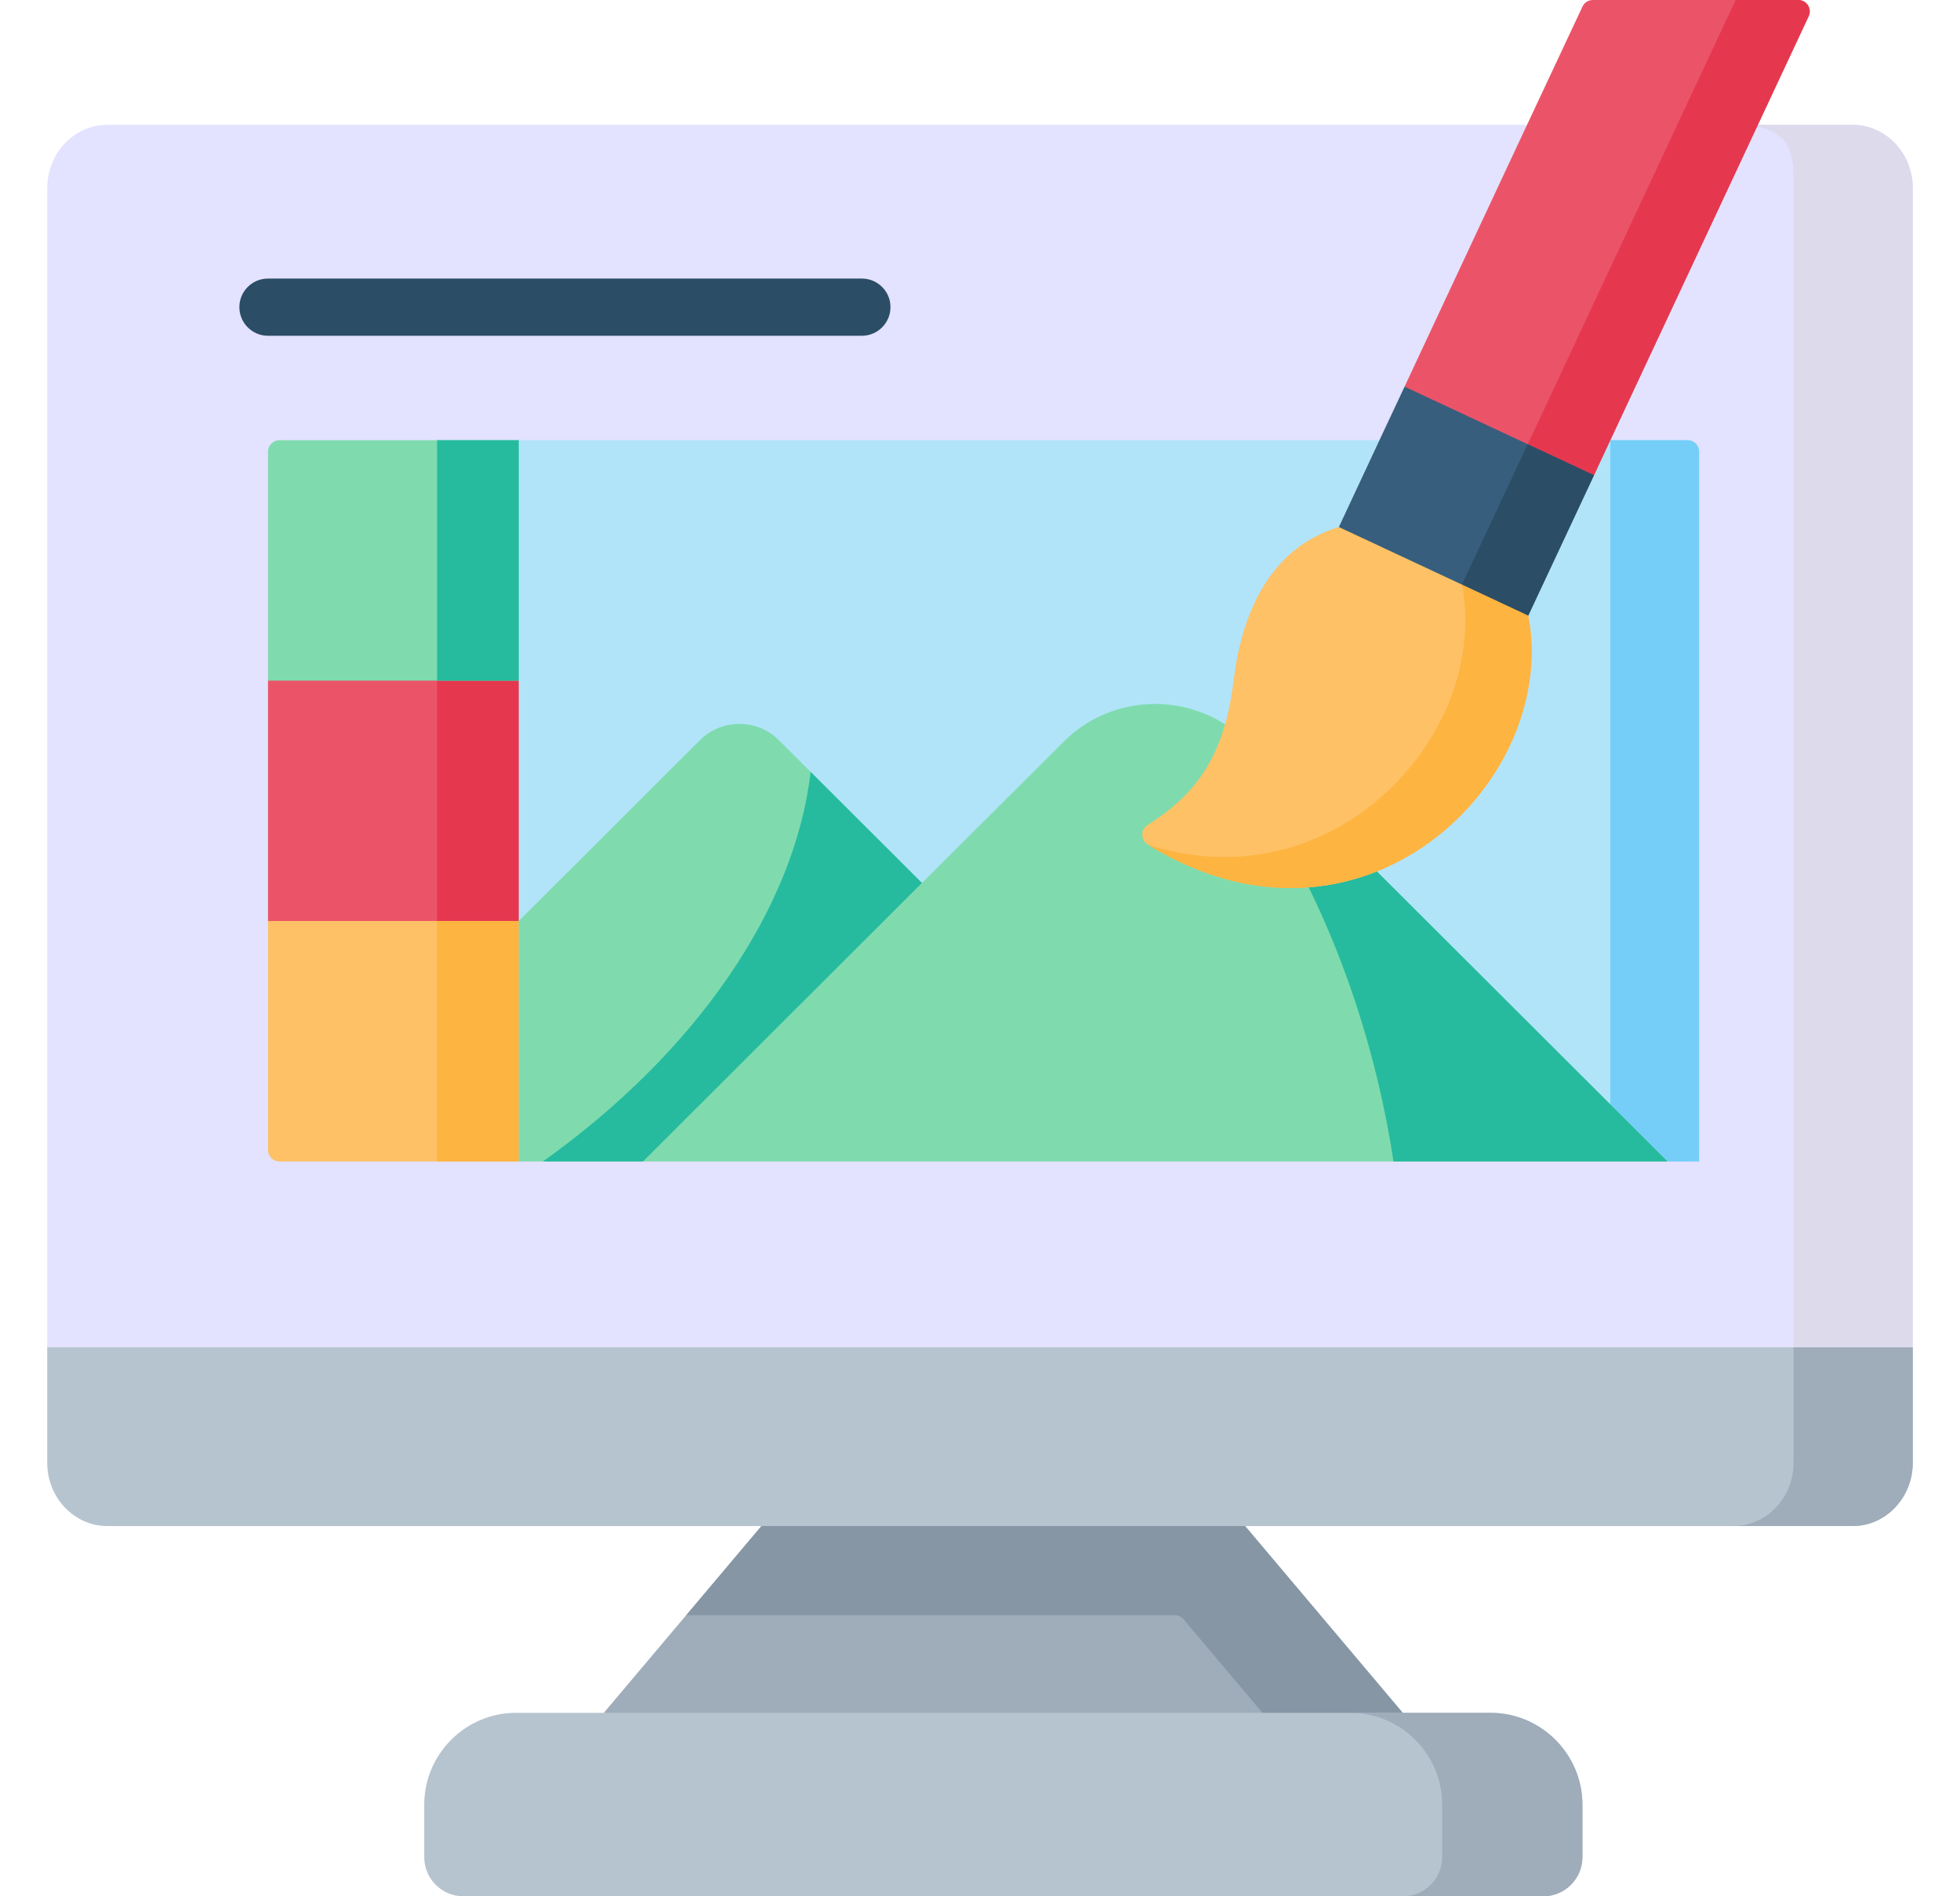 <svg width="31" height="30" viewBox="0 0 31 30" fill="none" xmlns="http://www.w3.org/2000/svg">
<g clip-path="url(#clip0_338_964)">
<path fill-rule="evenodd" clip-rule="evenodd" d="M29.302 1.975H1.696C1.175 1.975 0.747 2.425 0.747 2.974V21.316L16.221 22.292L30.253 21.316V2.974C30.253 2.425 29.826 1.975 29.302 1.975Z" fill="#E3E2FF"/>
<path fill-rule="evenodd" clip-rule="evenodd" d="M19.693 24.143L15.499 23.072L12.043 24.143L9.55 27.098L15.696 28.306L22.186 27.098L19.693 24.143Z" fill="#9FACBA"/>
<path fill-rule="evenodd" clip-rule="evenodd" d="M28.368 2.974V21.734L30.253 21.316V2.974C30.253 2.425 29.826 1.975 29.302 1.975H27.416C28.368 1.974 28.368 2.425 28.368 2.974Z" fill="#DDDAEC"/>
<path fill-rule="evenodd" clip-rule="evenodd" d="M18.58 25.553C18.634 25.553 18.684 25.576 18.719 25.617L19.968 27.098L20.631 27.822L22.186 27.098L19.693 24.143L15.721 22.847L12.043 24.143L10.854 25.553H18.58V25.553Z" fill="#8696A5"/>
<path fill-rule="evenodd" clip-rule="evenodd" d="M19.001 13.786L26.374 18.375H26.693C26.793 18.375 26.874 18.294 26.874 18.194V7.145C26.874 7.045 26.793 6.964 26.693 6.964H25.469L19.001 13.786Z" fill="#B1E4F9"/>
<path fill-rule="evenodd" clip-rule="evenodd" d="M25.469 6.964V17.472L25.471 18.018L26.374 18.375H26.874V7.145C26.874 7.045 26.793 6.964 26.693 6.964H25.469Z" fill="#75CEF8"/>
<path fill-rule="evenodd" clip-rule="evenodd" d="M8.205 10.768L6.107 10.083L4.239 10.768V14.571L6.071 15.598L8.205 14.571L8.89 12.848L8.205 10.768Z" fill="#EB5468"/>
<path fill-rule="evenodd" clip-rule="evenodd" d="M8.205 10.768L6.913 10.347V15.193L8.205 14.571L8.917 12.777L8.205 10.768Z" fill="#E5384F"/>
<path fill-rule="evenodd" clip-rule="evenodd" d="M22.186 27.098H9.55H8.159C7.362 27.098 6.71 27.752 6.71 28.549V29.382C6.71 29.721 6.987 30 7.327 30H24.41C24.751 30 25.028 29.721 25.028 29.382V28.549C25.028 27.752 24.374 27.098 23.577 27.098H22.186Z" fill="#B6C4CF"/>
<path fill-rule="evenodd" clip-rule="evenodd" d="M22.186 27.098H21.37C22.162 27.103 22.81 27.755 22.81 28.549V29.382C22.81 29.721 22.531 30 22.193 30H24.41C24.75 30 25.028 29.721 25.028 29.382V28.549C25.028 27.752 24.374 27.098 23.577 27.098H22.186Z" fill="#9FACBA"/>
<path fill-rule="evenodd" clip-rule="evenodd" d="M30.253 21.316H0.747V23.144C0.747 23.693 1.175 24.143 1.696 24.143H12.043H19.693H29.302C29.826 24.143 30.253 23.693 30.253 23.144V21.316Z" fill="#B6C4CF"/>
<path fill-rule="evenodd" clip-rule="evenodd" d="M30.253 21.316H28.368V21.448V23.144C28.368 23.693 27.94 24.143 27.416 24.143H29.302C29.826 24.143 30.253 23.693 30.253 23.144V21.316Z" fill="#9FACBA"/>
<path fill-rule="evenodd" clip-rule="evenodd" d="M8.205 10.768L8.89 9.154L8.205 6.964H4.42C4.32 6.964 4.239 7.045 4.239 7.145V10.768H8.205Z" fill="#7FDBAE"/>
<path fill-rule="evenodd" clip-rule="evenodd" d="M8.205 14.571H4.239V18.194C4.239 18.294 4.32 18.375 4.42 18.375H8.205V14.571Z" fill="#FEC165"/>
<path fill-rule="evenodd" clip-rule="evenodd" d="M6.913 10.768H8.205L8.89 9.154L8.205 6.964H6.913V10.768Z" fill="#26BB9E"/>
<path fill-rule="evenodd" clip-rule="evenodd" d="M6.913 14.571H8.205V18.375H6.913V14.571Z" fill="#FDB441"/>
<path fill-rule="evenodd" clip-rule="evenodd" d="M8.205 10.768V14.571C8.294 14.481 15.138 15.658 18.671 13.962C21.07 12.812 21.777 9.739 21.818 6.964H8.205V10.768Z" fill="#B1E4F9"/>
<path fill-rule="evenodd" clip-rule="evenodd" d="M21.777 13.786L19.376 11.459C18.584 10.953 17.513 11.043 16.824 11.733L14.582 13.969L10.171 18.375H26.374L21.777 13.786Z" fill="#7FDBAE"/>
<path fill-rule="evenodd" clip-rule="evenodd" d="M14.582 13.969L12.318 11.709C11.975 11.367 11.413 11.367 11.071 11.709L8.205 14.571V18.375H10.171L14.582 13.969Z" fill="#7FDBAE"/>
<path fill-rule="evenodd" clip-rule="evenodd" d="M21.777 13.786C21.44 13.921 21.079 14.008 20.699 14.038C21.176 15.014 21.561 16.094 21.827 17.253C21.912 17.629 21.984 18.004 22.04 18.375H26.374L25.469 17.472L21.777 13.786Z" fill="#26BB9E"/>
<path fill-rule="evenodd" clip-rule="evenodd" d="M10.171 18.375L14.582 13.969L12.821 12.212C12.572 14.368 11.013 16.645 8.587 18.375L10.171 18.375Z" fill="#26BB9E"/>
<path fill-rule="evenodd" clip-rule="evenodd" d="M28.442 0H25.192C25.122 0 25.058 0.041 25.029 0.104L24.022 2.253L22.215 6.117L23.592 7.212L25.211 7.518L25.469 6.964L27.673 2.253L28.606 0.258C28.663 0.138 28.575 0 28.442 0Z" fill="#EB5468"/>
<path fill-rule="evenodd" clip-rule="evenodd" d="M24.037 7.298L25.211 7.518L25.469 6.964L28.606 0.258C28.663 0.138 28.575 0 28.442 0H27.451L24.422 6.475L24.037 7.298Z" fill="#E5384F"/>
<path fill-rule="evenodd" clip-rule="evenodd" d="M24.171 9.739L22.896 8.617L21.176 8.338C20.027 8.687 19.628 9.799 19.512 10.761C19.481 11.012 19.438 11.245 19.376 11.459C19.186 12.133 18.825 12.63 18.152 13.051C18.037 13.123 18.038 13.289 18.153 13.36C19.458 14.169 20.735 14.203 21.777 13.786C23.418 13.131 24.482 11.36 24.171 9.739Z" fill="#FEC165"/>
<path fill-rule="evenodd" clip-rule="evenodd" d="M25.211 7.518L22.215 6.117L21.818 6.964L21.176 8.338L24.171 9.739L25.211 7.518Z" fill="#375E7D"/>
<path fill-rule="evenodd" clip-rule="evenodd" d="M23.123 9.248C23.433 10.87 22.371 12.641 20.73 13.297C19.97 13.6 19.087 13.664 18.16 13.365C19.462 14.169 20.735 14.202 21.777 13.786C23.418 13.131 24.482 11.36 24.171 9.739L23.933 8.954L23.123 9.248Z" fill="#FDB441"/>
<path fill-rule="evenodd" clip-rule="evenodd" d="M23.123 9.248L24.171 9.739L25.211 7.518L24.162 7.029L23.123 9.248Z" fill="#2B4D66"/>
<path d="M13.631 5.312H4.239C3.989 5.312 3.786 5.109 3.786 4.859C3.786 4.609 3.989 4.407 4.239 4.407H13.631C13.881 4.407 14.084 4.609 14.084 4.859C14.084 5.109 13.881 5.312 13.631 5.312Z" fill="#2B4D66"/>
</g>
<defs>
<clipPath id="clip0_338_964">
<rect width="30" height="30" fill="white" transform="translate(0.5)"/>
</clipPath>
</defs>
</svg>
